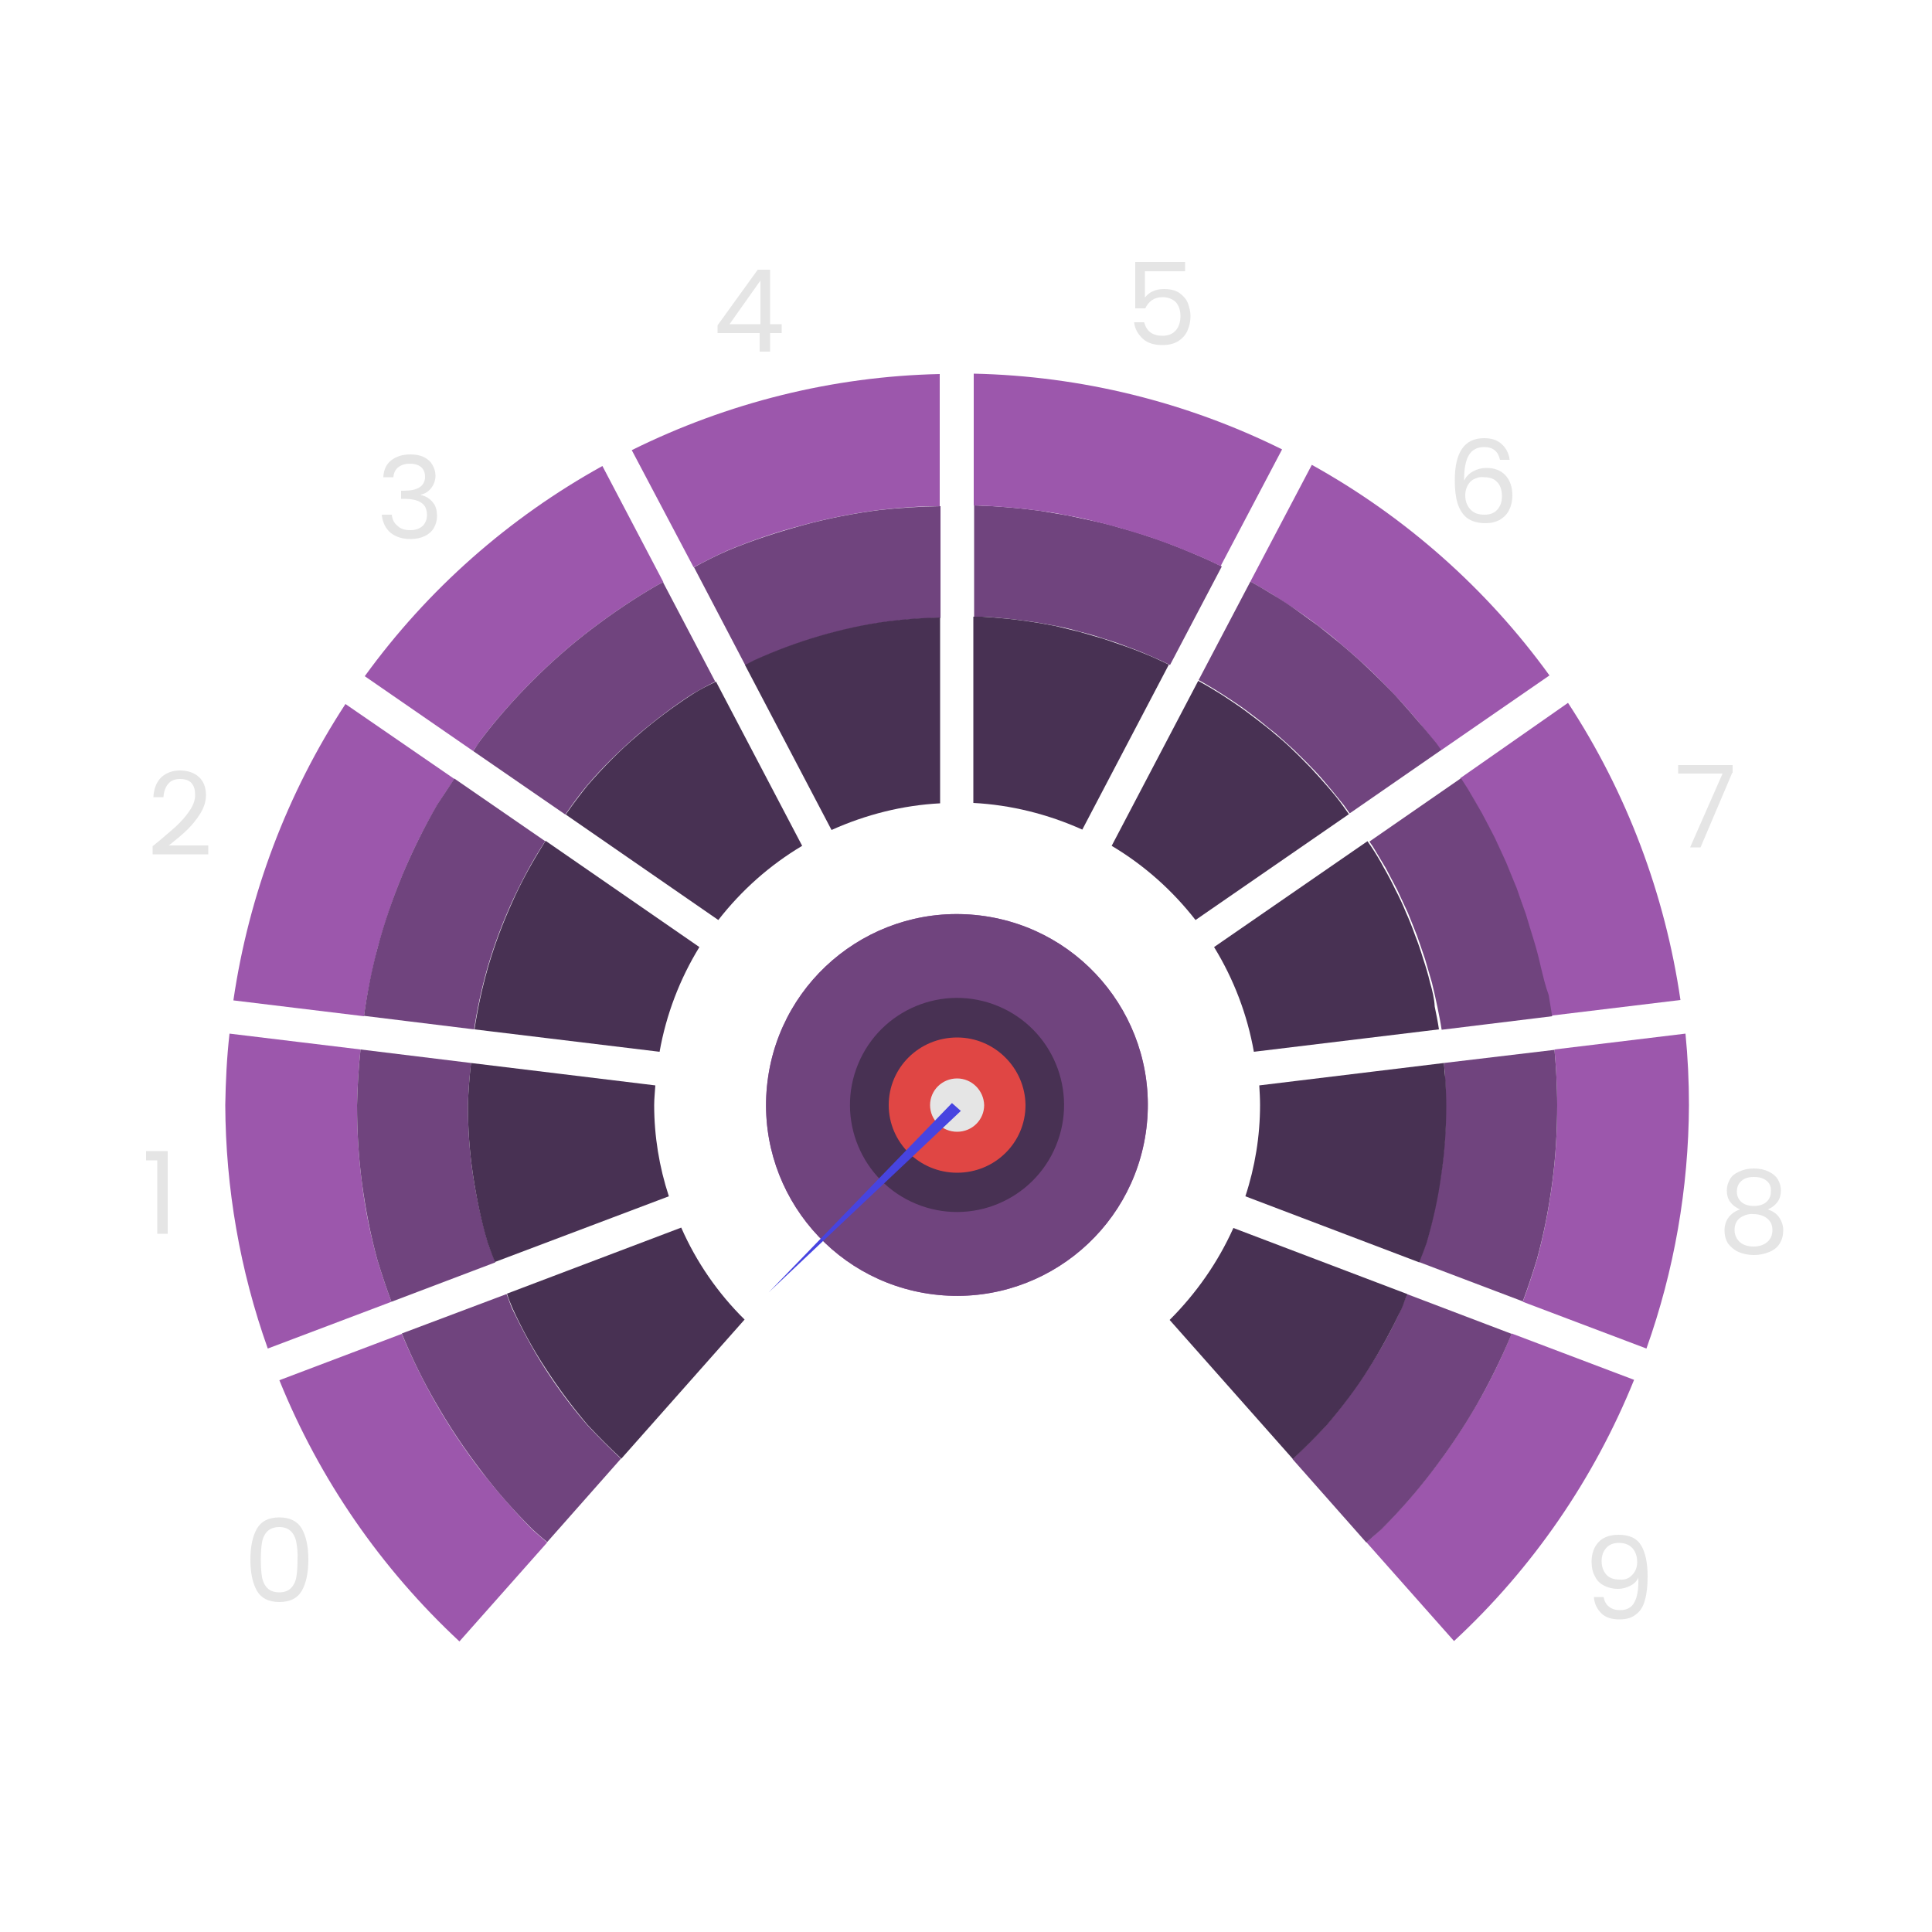 <svg width="500" height="500" viewBox="0 0 500 500" fill="none" xmlns="http://www.w3.org/2000/svg">
<path d="M339.5 120.3L323.6 150.5C325.5 151.6 327.5 152.7 329.4 153.9C331.4 155.2 333.4 156.5 335.4 157.8C337.4 159.2 339.3 160.5 341.2 162C343.1 163.4 345 164.9 346.8 166.5C348.6 168 350.4 169.6 352.2 171.2C354 172.8 355.7 174.5 357.4 176.2C359.1 177.9 360.7 179.6 362.4 181.4C364 183.2 365.6 185 367.1 186.8C368.6 188.6 370.1 190.5 371.6 192.4C372 193 372.5 193.6 372.9 194.2L401 174.8C384.8 152.4 363.8 133.8 339.5 120.3Z" fill="#9C57AC"/>
<path d="M367.1 186.8C365.6 185 364 183.2 362.4 181.4C360.8 179.6 359.1 177.9 357.4 176.2C355.7 174.5 354 172.9 352.2 171.2C350.4 169.6 348.6 168 346.8 166.5C345 165 343.1 163.5 341.2 162C339.3 160.6 337.3 159.2 335.4 157.8C333.4 156.4 331.4 155.1 329.4 153.9C327.5 152.7 325.6 151.6 323.6 150.5L310.2 176C311.7 176.8 313.1 177.7 314.5 178.5C316.3 179.6 318.1 180.8 319.9 182C321.7 183.2 323.4 184.5 325.1 185.8C326.8 187.1 328.4 188.5 330.1 189.8C331.7 191.2 333.3 192.6 334.9 194.1C336.4 195.6 338 197.1 339.4 198.6C340.9 200.1 342.3 201.7 343.7 203.4C345.1 205 346.4 206.7 347.8 208.4C348.3 209.1 348.8 209.8 349.3 210.5L373 194.1C372.6 193.5 372.1 192.9 371.7 192.3C370.2 190.5 368.7 188.6 367.1 186.8Z" fill="#70447E"/>
<path d="M377.9 201.4C378.5 202.3 379.1 203.3 379.7 204.2C381 206.2 382.2 208.3 383.3 210.4C384.5 212.5 385.6 214.6 386.6 216.7C387.7 218.8 388.7 221 389.6 223.2C390.6 225.4 391.5 227.6 392.3 229.8C393.2 232 394 234.3 394.7 236.6C395.5 238.9 396.2 241.2 396.8 243.5C397.5 245.8 398.1 248.1 398.6 250.4C399.1 252.7 399.6 255.1 400.1 257.4C400.4 259.2 400.7 261.1 401 262.9L434.9 258.8C430.9 231.4 421 205.1 405.8 181.9L377.9 201.4Z" fill="#9C57AC"/>
<path d="M398.8 250.4C398.3 248.1 397.7 245.8 397 243.5C396.3 241.2 395.6 238.9 394.9 236.6C394.1 234.3 393.3 232.1 392.5 229.8C391.6 227.6 390.7 225.4 389.8 223.2C388.8 221 387.8 218.8 386.8 216.7C385.7 214.6 384.6 212.4 383.5 210.4C382.3 208.3 381.1 206.2 379.9 204.2C379.3 203.3 378.7 202.3 378.1 201.4L354.4 217.8C354.7 218.2 355 218.7 355.3 219.1C356.4 220.9 357.5 222.8 358.6 224.6C359.6 226.5 360.6 228.4 361.6 230.3C362.5 232.2 363.4 234.2 364.3 236.1C365.1 238.1 365.9 240 366.7 242.1C367.4 244.1 368.1 246.1 368.8 248.2C369.4 250.2 370 252.3 370.6 254.4C371.1 256.5 371.6 258.6 372 260.6C372.4 262.6 372.8 264.5 373.1 266.5L401.7 263C401.4 261.2 401.1 259.3 400.8 257.5C399.9 255.1 399.4 252.8 398.8 250.4Z" fill="#70447E"/>
<path d="M402.3 271.6C402.5 274.1 402.7 276.4 402.8 278.8C402.9 281.2 403 283.6 403 286C403 292.8 402.6 299.6 401.7 306.3C400.8 313 399.5 319.7 397.7 326.2C396.6 329.8 395.4 333.4 394.1 336.9L426.1 349C433.3 328.8 437 307.5 437.1 286C437.1 279.8 436.8 273.6 436.2 267.5L402.3 271.6Z" fill="#9C57AC"/>
<path d="M402.3 271.7L373.7 275.1C373.8 276.6 374 278.1 374 279.6C374.1 281.7 374.2 283.9 374.2 286C374.2 292 373.8 298 372.9 304C372 310 370.8 315.9 369.1 321.6C368.5 323.3 367.9 325 367.2 326.6L394.1 336.8C395.4 333.3 396.6 329.7 397.7 326.1C399.5 319.6 400.8 312.9 401.7 306.2C402.6 299.5 403 292.7 403 285.9C403 283.5 402.9 281.1 402.8 278.7C402.7 276.4 402.5 274.1 402.3 271.7Z" fill="#70447E"/>
<path d="M391.1 345.4C388.5 351.7 385.5 357.8 382.1 363.6C378.7 369.5 374.9 375.1 370.8 380.5C366.7 385.9 362.2 391 357.4 395.8C356.2 396.9 354.9 398 353.6 399.1L376.3 424.7C396.6 405.9 412.5 382.8 422.9 357.1L391.2 345.1C391.2 345.2 391.2 345.3 391.1 345.4Z" fill="#9C57AC"/>
<path d="M362.7 338.6C360.2 344.1 357.3 349.4 354 354.4C350.7 359.5 347.1 364.3 343.2 368.9C340.4 371.9 337.5 374.8 334.5 377.6L353.6 399.2C354.9 398.1 356.1 397 357.4 395.9C362.2 391.1 366.7 386 370.8 380.6C374.9 375.2 378.7 369.6 382.1 363.7C385.5 357.8 388.5 351.7 391.1 345.5C391.1 345.4 391.2 345.3 391.2 345.2L364.1 334.9C363.7 336.1 363.2 337.3 362.7 338.6Z" fill="#70447E"/>
<path d="M124.4 380.6C120.3 375.2 116.5 369.6 113.1 363.7C109.7 357.8 106.7 351.7 104.1 345.5C104.1 345.4 104 345.3 104 345.2L72.3 357.2C82.7 382.9 98.6 405.9 118.9 424.8L141.6 399.2C140.3 398.1 139.1 397 137.8 395.9C133 391 128.6 385.9 124.4 380.6Z" fill="#9C57AC"/>
<path d="M141.2 354.4C137.9 349.3 135.1 344 132.5 338.6C132 337.4 131.6 336.1 131.1 334.9L104 345.1C104 345.2 104.1 345.3 104.1 345.4C106.7 351.7 109.7 357.8 113.1 363.6C116.5 369.5 120.3 375.1 124.4 380.5C128.5 385.9 133 391 137.8 395.8C139 396.9 140.3 398 141.6 399.1L160.7 377.5C157.7 374.7 154.8 371.8 152 368.8C148.1 364.3 144.5 359.5 141.2 354.4Z" fill="#70447E"/>
<path d="M93.7 306.3C92.8 299.6 92.4 292.8 92.4 286C92.5 281.2 92.8 276.4 93.3 271.6L59.4 267.5C58.7 273.6 58.4 279.8 58.3 286C58.4 307.5 62.1 328.8 69.3 349L101.3 336.9C100 333.4 98.8 329.8 97.7 326.2C95.9 319.7 94.5 313 93.7 306.3Z" fill="#9C57AC"/>
<path d="M122.4 304C121.5 298 121.1 292 121.1 286C121.2 282.4 121.5 278.7 121.9 275.1L93.3 271.6C92.8 276.4 92.5 281.2 92.4 286C92.4 292.8 92.8 299.6 93.7 306.3C94.6 313 95.9 319.7 97.7 326.2C98.8 329.8 100 333.4 101.3 336.9L128.2 326.7C127.5 325 126.9 323.4 126.3 321.7C124.6 315.9 123.3 310 122.4 304Z" fill="#70447E"/>
<path d="M60.4 258.9L94.2 263C95 257.2 96.2 251.5 97.6 245.8C99.4 239.3 101.5 232.8 104.1 226.6C106.7 220.3 109.7 214.3 113.1 208.4C114.6 206.1 116.1 203.8 117.6 201.6L89.4 182.2C74.3 205.3 64.4 231.5 60.4 258.9Z" fill="#9C57AC"/>
<path d="M113.1 208.3C109.7 214.2 106.7 220.3 104.1 226.5C101.5 232.8 99.3 239.2 97.6 245.7C96.1 251.4 95 257.1 94.2 262.9L122.7 266.4C123.5 261 124.7 255.6 126.2 250.3C127.9 244.5 130 238.9 132.5 233.4C135 228 137.8 222.7 141.1 217.7L117.6 201.5C116.1 203.8 114.6 206 113.1 208.3Z" fill="#70447E"/>
<path d="M94.4 175L122.5 194.4C123.1 193.4 123.8 192.5 124.4 191.5C128.5 186.1 133 181 137.8 176.2C142.6 171.4 147.7 166.9 153.1 162.8C158.5 158.7 164.1 154.9 170 151.5C170.6 151.2 171.1 150.9 171.7 150.7L155.9 120.6C131.7 134 110.7 152.5 94.4 175Z" fill="#9C57AC"/>
<path d="M170 151.5C164.1 154.9 158.5 158.7 153.1 162.8C147.7 166.9 142.6 171.4 137.8 176.2C133 181 128.5 186.1 124.4 191.5C123.7 192.5 123.1 193.4 122.5 194.4L146.3 210.8C148.1 208.2 150 205.6 152 203.2C155.9 198.6 160.2 194.4 164.8 190.4C169.4 186.5 174.2 182.8 179.2 179.6C181.1 178.5 183.1 177.4 185.1 176.4L171.6 150.7C171.1 150.9 170.6 151.2 170 151.5Z" fill="#70447E"/>
<path d="M179.5 146.8C182.4 145.3 185.3 143.8 188.2 142.5C194.5 139.9 200.9 137.7 207.4 136C213.9 134.2 220.6 132.9 227.3 132C232.6 131.4 237.9 131 243.2 131V96.8C215.5 97.4 188.3 104.2 163.5 116.5L179.5 146.8Z" fill="#9C57AC"/>
<path d="M207.5 136C201 137.8 194.5 139.9 188.3 142.5C185.3 143.8 182.4 145.3 179.6 146.8L192.9 172.2C193.7 171.8 194.4 171.4 195.2 171C200.7 168.5 206.3 166.4 212.1 164.7C217.9 163 223.8 161.7 229.7 160.9C234.2 160.3 238.8 160 243.4 159.9V131C238.1 131.1 232.8 131.4 227.5 132C220.7 132.9 214 134.2 207.5 136Z" fill="#70447E"/>
<path d="M303.8 141.2C301.6 140.3 299.3 139.5 297.1 138.8C294.8 138 292.5 137.3 290.2 136.7C287.9 136 285.6 135.4 283.3 134.9C281 134.4 278.6 133.9 276.3 133.4C273.9 133 271.6 132.6 269.2 132.2C266.8 131.9 264.5 131.6 262.1 131.4C259.7 131.2 257.3 131 254.9 130.9C254 130.9 253 130.8 252.1 130.8V159.6C252.8 159.6 253.5 159.6 254.2 159.6C256.3 159.7 258.5 159.9 260.6 160.1C262.7 160.3 264.8 160.6 267 160.9C269.1 161.2 271.2 161.6 273.3 162C275.4 162.4 277.5 162.9 279.5 163.5C281.6 164 283.6 164.6 285.7 165.3C287.7 165.9 289.8 166.6 291.8 167.4C293.8 168.1 295.8 168.9 297.8 169.8C299.5 170.5 301.2 171.3 302.8 172.1L316.2 146.6C314.4 145.7 312.5 144.8 310.6 144C308.2 143 306 142 303.8 141.2Z" fill="#70447E"/>
<path d="M252 130.8C252.9 130.8 253.9 130.8 254.8 130.9C257.2 131 259.6 131.2 262 131.4C264.4 131.6 266.8 131.9 269.1 132.2C271.5 132.5 273.8 132.9 276.2 133.4C278.6 133.8 280.9 134.3 283.2 134.9C285.5 135.4 287.8 136.1 290.1 136.7C292.4 137.4 294.7 138.1 297 138.8C299.3 139.6 301.5 140.4 303.7 141.2C305.9 142.1 308.1 143 310.3 143.9C312.2 144.7 314 145.6 315.9 146.5L331.8 116.3C307 104 279.7 97.3 252 96.7V130.8Z" fill="#9C57AC"/>
<path d="M343.6 203.6C342.2 202 340.8 200.4 339.3 198.8C337.8 197.3 336.3 195.7 334.8 194.3C333.3 192.8 331.7 191.4 330 190C328.4 188.6 326.7 187.3 325 186C323.3 184.7 321.6 183.4 319.8 182.2C318 181 316.3 179.8 314.4 178.7C313 177.8 311.5 177 310.1 176.2L287.7 218.9C296.1 223.9 303.4 230.4 309.4 238.1L349.1 210.7C348.6 210 348.1 209.3 347.6 208.6C346.4 206.9 345 205.2 343.6 203.6Z" fill="#483153"/>
<path d="M370.1 254.3C369.6 252.2 369 250.2 368.3 248.1C367.7 246.1 367 244 366.2 242C365.5 240 364.7 238 363.8 236C363 234 362.1 232.1 361.1 230.2C360.2 228.3 359.2 226.4 358.1 224.5C357.1 222.6 356 220.8 354.8 219C354.5 218.6 354.2 218.1 353.9 217.7L314.2 245.1C319.3 253.4 322.8 262.6 324.5 272.2L372.4 266.4C372.1 264.4 371.7 262.4 371.3 260.5C371.2 258.4 370.7 256.4 370.1 254.3Z" fill="#483153"/>
<path d="M373.7 275.1L325.9 280.9C326 282.6 326.1 284.3 326.1 286C326.1 294 324.8 302 322.3 309.6L367.3 326.7C368 325 368.6 323.4 369.2 321.7C370.9 315.9 372.2 310 373 304.1C373.9 298.1 374.3 292.1 374.3 286.1C374.3 284 374.2 281.8 374.1 279.7C373.9 278.1 373.8 276.6 373.7 275.1Z" fill="#483153"/>
<path d="M302.7 341.6L334.6 377.6C337.6 374.8 340.5 371.9 343.3 368.9C347.2 364.3 350.9 359.5 354.1 354.4C357.4 349.3 360.2 344 362.8 338.6C363.3 337.4 363.7 336.1 364.2 334.9L319.2 317.8C315.2 326.7 309.6 334.7 302.7 341.6Z" fill="#483153"/>
<path d="M131.2 334.8C131.6 336.1 132.1 337.3 132.6 338.5C135.1 344 138 349.3 141.3 354.3C144.6 359.4 148.2 364.2 152.1 368.8C154.9 371.8 157.8 374.7 160.8 377.5L192.7 341.5C185.8 334.7 180.2 326.6 176.3 317.7L131.2 334.8Z" fill="#483153"/>
<path d="M169.6 280.9L121.9 275.1C121.5 278.7 121.2 282.4 121.1 286C121.1 292 121.5 298 122.4 304C123.3 310 124.5 315.9 126.2 321.6C126.8 323.3 127.4 325 128.1 326.6L173.1 309.6C170.6 302 169.3 294 169.3 286C169.3 284.3 169.5 282.6 169.6 280.9Z" fill="#483153"/>
<path d="M132.6 233.4C130.1 238.9 128 244.5 126.3 250.3C124.8 255.6 123.6 261 122.8 266.4L170.7 272.2C172.4 262.6 175.9 253.4 181 245.1L141.2 217.6C137.9 222.8 135 228 132.6 233.4Z" fill="#483153"/>
<path d="M179.3 179.6C174.2 182.9 169.4 186.5 164.9 190.4C160.3 194.3 156.1 198.6 152.1 203.2C150.1 205.7 148.2 208.2 146.4 210.8L185.9 238.1C191.9 230.4 199.2 223.9 207.6 218.9L185.3 176.4C183.2 177.4 181.2 178.4 179.3 179.6Z" fill="#483153"/>
<path d="M212 164.6C206.2 166.3 200.6 168.4 195.1 170.9C194.3 171.3 193.6 171.7 192.8 172.1L215.2 214.8C224.1 210.8 233.6 208.4 243.3 207.9V159.8C238.7 159.9 234.2 160.2 229.6 160.8C223.7 161.6 217.8 162.9 212 164.6Z" fill="#483153"/>
<path d="M291.6 167.4C289.6 166.7 287.6 166 285.5 165.3C283.5 164.7 281.4 164.1 279.3 163.5C277.2 163 275.1 162.5 273.1 162C271 161.6 268.9 161.2 266.8 160.9C264.7 160.6 262.6 160.3 260.4 160.1C258.3 159.9 256.1 159.7 254 159.6C253.3 159.6 252.6 159.6 251.9 159.6V207.8C261.6 208.3 271.2 210.7 280.1 214.7L302.5 172C300.8 171.2 299.2 170.4 297.5 169.7C295.6 168.9 293.6 168.1 291.6 167.4Z" fill="#483153"/>
<path d="M296.684 292.003C300.018 264.924 280.77 240.27 253.692 236.936C226.613 233.602 201.959 252.851 198.625 279.929C195.291 307.007 214.54 331.661 241.618 334.995C268.696 338.329 293.35 319.081 296.684 292.003Z" fill="#9C57AC"/>
<path d="M296.684 292.003C300.018 264.924 280.77 240.27 253.692 236.936C226.613 233.602 201.959 252.851 198.625 279.929C195.291 307.007 214.54 331.661 241.618 334.995C268.696 338.329 293.35 319.081 296.684 292.003Z" fill="#70447E"/>
<path d="M273.267 296.561C279.122 282.427 272.41 266.223 258.276 260.368C244.142 254.514 227.938 261.225 222.083 275.359C216.228 289.493 222.94 305.698 237.074 311.552C251.208 317.407 267.413 310.695 273.267 296.561Z" fill="#483153"/>
<path d="M247.7 268.5C237.9 268.5 230 276.3 230 286C230 295.6 237.9 303.5 247.7 303.5C257.5 303.5 265.4 295.7 265.4 286C265.3 276.4 257.4 268.5 247.7 268.5Z" fill="#E04644"/>
<path d="M247.7 279.1C243.8 279.1 240.7 282.2 240.7 286C240.7 289.8 243.8 292.9 247.7 292.9C251.6 292.9 254.7 289.8 254.7 286C254.6 282.2 251.5 279.1 247.7 279.1Z" fill="#E5E5E5"/>
<path d="M448.3 200L440.1 219.3H437.4L445.8 200.2H434.3V198H448.4V200H448.3Z" fill="#E5E5E5"/>
<path d="M384.1 115.7C382.3 115.7 381 116.4 380.2 117.7C379.3 119.1 378.9 121.3 378.9 124.4C379.4 123.4 380.1 122.6 381.2 122C382.3 121.4 383.4 121.1 384.7 121.1C386.7 121.1 388.4 121.7 389.6 123C390.8 124.3 391.4 126 391.4 128.3C391.4 129.6 391.1 130.9 390.6 131.9C390.1 133 389.3 133.8 388.2 134.5C387.1 135.1 385.9 135.4 384.4 135.4C382.4 135.4 380.8 134.9 379.6 134C378.5 133.1 377.7 131.8 377.2 130.2C376.7 128.6 376.5 126.6 376.5 124.3C376.5 117 379 113.4 384.1 113.4C386 113.4 387.6 113.9 388.7 115C389.8 116 390.5 117.4 390.7 119H388.2C387.7 116.8 386.4 115.7 384.1 115.7ZM381.7 123.9C380.9 124.2 380.3 124.8 379.9 125.5C379.5 126.2 379.2 127.1 379.2 128.1C379.2 129.6 379.6 130.8 380.5 131.8C381.4 132.8 382.6 133.2 384.2 133.2C385.6 133.2 386.7 132.8 387.5 131.9C388.3 131 388.7 129.9 388.7 128.4C388.7 126.9 388.3 125.6 387.5 124.8C386.7 123.9 385.6 123.5 384 123.5C383.3 123.4 382.5 123.5 381.7 123.9Z" fill="#E5E5E5"/>
<path d="M306.7 70.2H296.3V77C296.8 76.4 297.4 75.8 298.3 75.4C299.2 75 300.1 74.8 301.2 74.8C302.8 74.8 304.2 75.1 305.2 75.8C306.2 76.5 307 77.4 307.4 78.4C307.8 79.5 308.1 80.6 308.1 81.8C308.1 83.2 307.8 84.5 307.3 85.6C306.8 86.7 306 87.6 304.9 88.3C303.8 89 302.4 89.3 300.8 89.3C298.7 89.3 297 88.8 295.8 87.7C294.6 86.6 293.7 85.2 293.5 83.4H296.1C296.4 84.5 296.9 85.4 297.7 86C298.5 86.6 299.6 86.9 300.8 86.9C302.4 86.9 303.5 86.4 304.3 85.5C305.1 84.6 305.5 83.3 305.5 81.8C305.5 80.3 305.1 79.1 304.3 78.2C303.5 77.4 302.3 76.9 300.8 76.9C299.8 76.9 298.8 77.2 298.1 77.7C297.4 78.2 296.8 78.9 296.4 79.8H293.8V67.8H306.7V70.2Z" fill="#E5E5E5"/>
<path d="M185.7 86.2V84.2L196.1 69.8H199.3V83.9H202.3V86.2H199.3V91H196.6V86.2H185.7ZM196.8 72.6L188.8 83.9H196.8V72.6Z" fill="#E5E5E5"/>
<path d="M101.3 119.1C102.6 118.1 104.2 117.6 106.2 117.6C107.5 117.6 108.7 117.8 109.7 118.3C110.7 118.8 111.4 119.4 111.9 120.3C112.4 121.1 112.7 122.1 112.7 123.1C112.7 124.3 112.3 125.4 111.6 126.3C110.9 127.2 110 127.8 108.9 128V128.1C110.2 128.4 111.2 129 112 130C112.8 130.9 113.1 132.1 113.1 133.6C113.1 134.7 112.8 135.7 112.3 136.6C111.8 137.5 111 138.2 110 138.7C109 139.2 107.7 139.5 106.3 139.5C104.2 139.5 102.5 139 101.1 137.9C99.8 136.8 99 135.2 98.8 133.2H101.4C101.5 134.4 102 135.4 102.9 136.1C103.7 136.9 104.8 137.2 106.2 137.2C107.6 137.2 108.6 136.8 109.4 136.1C110.1 135.4 110.5 134.4 110.5 133.3C110.5 131.8 110 130.7 109 130.1C108 129.4 106.5 129.1 104.5 129.1H103.8V127H104.5C106.3 127 107.7 126.7 108.6 126.1C109.5 125.5 110 124.6 110 123.4C110 122.4 109.7 121.5 109 120.9C108.3 120.3 107.3 120 106.1 120C104.9 120 103.9 120.3 103.1 120.9C102.3 121.5 101.9 122.4 101.8 123.5H99.2C99.3 121.5 100 120.1 101.3 119.1Z" fill="#E5E5E5"/>
<path d="M45.4 214C46.8 212.7 48 211.4 49 209.9C50 208.5 50.5 207.1 50.5 205.7C50.5 204.4 50.2 203.4 49.6 202.7C49 202 48 201.6 46.6 201.6C45.3 201.6 44.2 202 43.5 202.9C42.8 203.7 42.4 204.9 42.3 206.3H39.7C39.8 204.1 40.5 202.4 41.7 201.2C43 200 44.6 199.4 46.6 199.4C48.6 199.4 50.3 200 51.5 201.1C52.7 202.2 53.3 203.8 53.3 205.8C53.3 207.4 52.8 209 51.8 210.6C50.8 212.2 49.7 213.5 48.5 214.7C47.3 215.9 45.7 217.2 43.7 218.8H53.9V221.1H39.5V219C42 217 43.9 215.3 45.4 214Z" fill="#E5E5E5"/>
<path d="M37.8 300.4V297.9H43.4V319.3H40.7V300.3H37.8V300.4Z" fill="#E5E5E5"/>
<path d="M66.5 395.6C67.6 393.7 69.5 392.7 72.3 392.7C75 392.7 77 393.7 78.1 395.6C79.2 397.5 79.8 400.2 79.8 403.6C79.8 407.1 79.2 409.8 78.1 411.7C77 413.6 75.1 414.6 72.3 414.6C69.5 414.6 67.6 413.6 66.5 411.7C65.4 409.8 64.8 407.1 64.8 403.6C64.8 400.2 65.4 397.5 66.5 395.6ZM76.7 399.2C76.5 398 76 397 75.3 396.3C74.6 395.6 73.6 395.2 72.3 395.2C71 395.2 69.9 395.6 69.2 396.3C68.5 397 68 398 67.8 399.2C67.6 400.4 67.5 401.9 67.5 403.6C67.5 405.4 67.6 406.9 67.8 408.1C68 409.3 68.5 410.3 69.2 411C69.9 411.7 70.9 412.1 72.3 412.1C73.6 412.1 74.6 411.7 75.3 411C76 410.3 76.5 409.3 76.7 408.1C76.9 406.9 77 405.4 77 403.6C77.1 401.9 76.9 400.4 76.7 399.2Z" fill="#E5E5E5"/>
<path d="M416.4 415.8C417.1 416.4 418.1 416.7 419.3 416.7C420.9 416.7 422.2 416.1 422.9 414.8C423.7 413.5 424.1 411.3 424 408.3C423.6 409.2 422.9 409.9 421.9 410.4C420.9 410.9 419.9 411.2 418.7 411.2C417.4 411.2 416.2 410.9 415.2 410.4C414.2 409.9 413.3 409.1 412.8 408C412.2 407 411.9 405.7 411.9 404.2C411.9 402.1 412.5 400.4 413.7 399.1C414.9 397.8 416.7 397.2 418.9 397.2C421.7 397.2 423.6 398.1 424.7 399.9C425.8 401.7 426.4 404.4 426.4 407.9C426.4 410.4 426.2 412.4 425.7 414.1C425.3 415.7 424.5 417 423.4 417.8C422.3 418.7 420.9 419.1 419.1 419.1C417.1 419.1 415.5 418.6 414.4 417.5C413.3 416.4 412.6 415 412.5 413.3H415C415.2 414.3 415.6 415.2 416.4 415.8ZM422.4 407.6C423.2 406.8 423.7 405.7 423.7 404.3C423.7 402.8 423.3 401.6 422.5 400.7C421.7 399.8 420.5 399.3 419 399.3C417.6 399.3 416.5 399.7 415.7 400.6C414.9 401.5 414.5 402.6 414.5 404C414.5 405.4 414.9 406.6 415.7 407.5C416.5 408.4 417.7 408.8 419.2 408.8C420.5 408.9 421.6 408.5 422.4 407.6Z" fill="#E5E5E5"/>
<path d="M447.8 311.1C447.2 310.3 446.9 309.3 446.9 308.1C446.9 307 447.2 306.1 447.7 305.2C448.2 304.3 449 303.7 450.1 303.2C451.2 302.7 452.4 302.4 453.9 302.4C455.4 302.4 456.7 302.7 457.7 303.2C458.8 303.7 459.6 304.4 460.1 305.2C460.6 306.1 460.9 307 460.9 308.1C460.9 309.2 460.6 310.3 460 311.1C459.4 311.9 458.5 312.6 457.5 313C458.7 313.4 459.7 314 460.4 315C461.1 316 461.5 317.1 461.5 318.4C461.5 319.7 461.2 320.8 460.6 321.8C460 322.8 459.1 323.5 457.9 324C456.7 324.5 455.4 324.8 453.9 324.8C452.4 324.8 451.1 324.5 449.9 324C448.8 323.5 447.9 322.7 447.2 321.8C446.6 320.8 446.3 319.7 446.3 318.4C446.3 317.1 446.7 315.9 447.4 315C448.1 314.1 449.1 313.4 450.3 313C449.2 312.5 448.4 311.9 447.8 311.1ZM450.3 315.2C449.4 315.9 448.9 316.9 448.9 318.3C448.9 319.6 449.4 320.6 450.2 321.4C451.1 322.2 452.3 322.6 453.8 322.6C455.3 322.6 456.5 322.2 457.4 321.4C458.3 320.6 458.7 319.6 458.7 318.3C458.7 317 458.2 316 457.3 315.3C456.4 314.6 455.2 314.2 453.7 314.2C452.5 314.1 451.3 314.5 450.3 315.2ZM457.2 305.6C456.4 304.9 455.3 304.6 453.9 304.6C452.5 304.6 451.5 304.9 450.7 305.6C449.9 306.3 449.5 307.2 449.5 308.4C449.5 309.5 449.9 310.4 450.7 311.1C451.5 311.8 452.6 312.1 453.9 312.1C455.2 312.1 456.3 311.8 457.1 311.1C457.9 310.4 458.3 309.5 458.3 308.4C458.4 307.2 458 306.2 457.2 305.6Z" fill="#E5E5E5"/>
<path d="M246.363 285.472L198.95 334.452L248.662 287.505L246.363 285.472Z" fill="#4744E0"/>
</svg>

